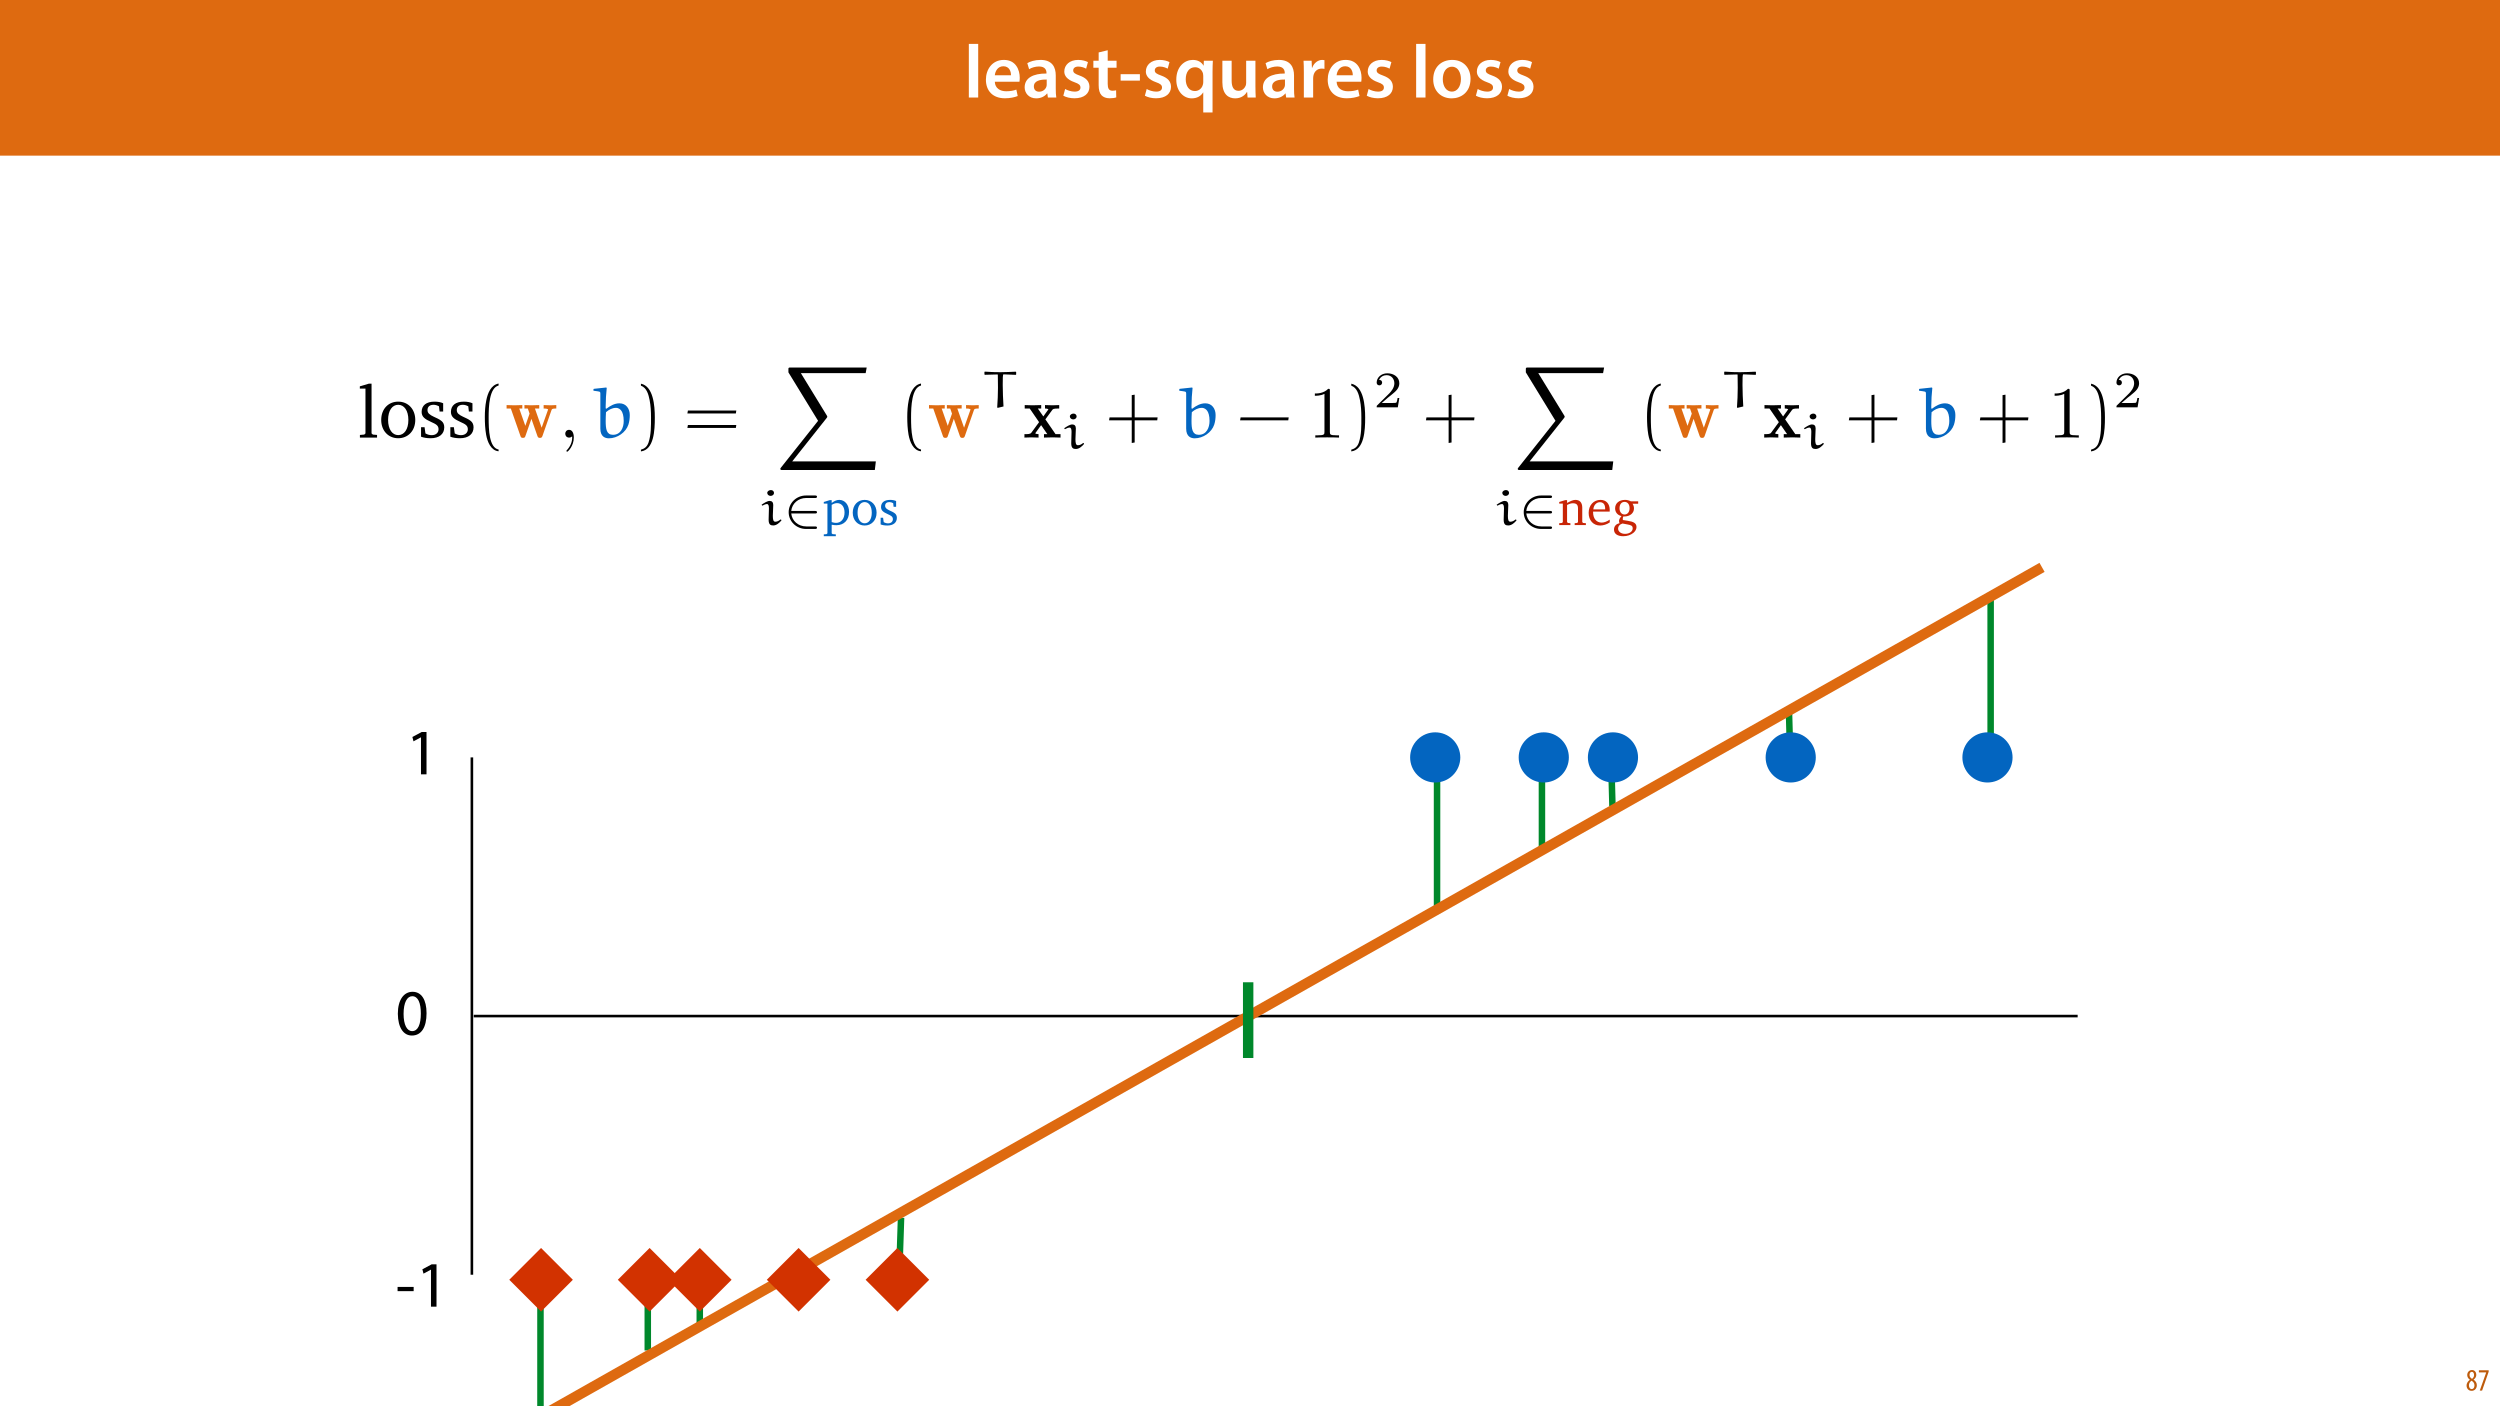 <?xml version="1.0" encoding="UTF-8"?>
<svg xmlns="http://www.w3.org/2000/svg" xmlns:xlink="http://www.w3.org/1999/xlink" width="1920pt" height="1080pt" viewBox="0 0 1920 1080" version="1.1">
<defs>
<g>
<symbol overflow="visible" id="glyph0-0">
<path style="stroke:none;" d="M 0 0 L 29 0 L 29 -40.594 L 0 -40.594 Z M 14.5 -22.906 L 4.641 -37.703 L 24.359 -37.703 Z M 16.234 -20.297 L 26.094 -35.094 L 26.094 -5.516 Z M 4.641 -2.906 L 14.5 -17.688 L 24.359 -2.906 Z M 2.906 -35.094 L 12.766 -20.297 L 2.906 -5.516 Z M 2.906 -35.094 "/>
</symbol>
<symbol overflow="visible" id="glyph0-1">
<path style="stroke:none;" d="M 3.828 0 L 11.016 0 L 11.016 -41.188 L 3.828 -41.188 Z M 3.828 0 "/>
</symbol>
<symbol overflow="visible" id="glyph0-2">
<path style="stroke:none;" d="M 27.781 -12.125 C 27.891 -12.766 28.016 -13.797 28.016 -15.141 C 28.016 -21.344 25 -28.891 15.828 -28.891 C 6.781 -28.891 2.031 -21.516 2.031 -13.688 C 2.031 -5.047 7.422 0.578 16.594 0.578 C 20.641 0.578 24.016 -0.172 26.453 -1.156 L 25.406 -6.094 C 23.266 -5.281 20.875 -4.812 17.578 -4.812 C 13.047 -4.812 9.047 -7.016 8.875 -12.125 Z M 8.875 -17.109 C 9.156 -20.016 11.016 -24.016 15.422 -24.016 C 20.188 -24.016 21.344 -19.719 21.281 -17.109 Z M 8.875 -17.109 "/>
</symbol>
<symbol overflow="visible" id="glyph0-3">
<path style="stroke:none;" d="M 26.156 0 C 25.875 -1.734 25.75 -4.234 25.75 -6.781 L 25.75 -17 C 25.75 -23.141 23.141 -28.891 14.094 -28.891 C 9.625 -28.891 5.969 -27.672 3.891 -26.391 L 5.281 -21.75 C 7.188 -22.969 10.094 -23.844 12.875 -23.844 C 17.859 -23.844 18.625 -20.766 18.625 -18.906 L 18.625 -18.438 C 8.172 -18.5 1.859 -14.906 1.859 -7.766 C 1.859 -3.484 5.047 0.641 10.734 0.641 C 14.391 0.641 17.344 -0.922 19.078 -3.125 L 19.25 -3.125 L 19.719 0 Z M 18.797 -9.922 C 18.797 -9.453 18.734 -8.875 18.562 -8.359 C 17.922 -6.328 15.828 -4.469 12.984 -4.469 C 10.734 -4.469 8.938 -5.734 8.938 -8.531 C 8.938 -12.812 13.75 -13.922 18.797 -13.797 Z M 18.797 -9.922 "/>
</symbol>
<symbol overflow="visible" id="glyph0-4">
<path style="stroke:none;" d="M 2.094 -1.391 C 4.172 -0.234 7.25 0.578 10.672 0.578 C 18.156 0.578 22.156 -3.125 22.156 -8.234 C 22.094 -12.406 19.719 -15.016 14.609 -16.875 C 11.016 -18.156 9.688 -19.031 9.688 -20.828 C 9.688 -22.562 11.078 -23.781 13.625 -23.781 C 16.125 -23.781 18.391 -22.859 19.609 -22.156 L 21 -27.203 C 19.375 -28.078 16.641 -28.891 13.516 -28.891 C 6.953 -28.891 2.844 -25 2.844 -20.016 C 2.781 -16.703 5.109 -13.688 10.609 -11.781 C 14.094 -10.562 15.25 -9.562 15.25 -7.656 C 15.25 -5.797 13.859 -4.531 10.734 -4.531 C 8.172 -4.531 5.109 -5.562 3.484 -6.547 Z M 2.094 -1.391 "/>
</symbol>
<symbol overflow="visible" id="glyph0-5">
<path style="stroke:none;" d="M 5.047 -34.625 L 5.047 -28.25 L 0.984 -28.25 L 0.984 -22.906 L 5.047 -22.906 L 5.047 -9.625 C 5.047 -5.922 5.734 -3.359 7.25 -1.734 C 8.578 -0.297 10.781 0.578 13.391 0.578 C 15.656 0.578 17.516 0.297 18.562 -0.109 L 18.438 -5.562 C 17.812 -5.391 16.875 -5.219 15.656 -5.219 C 12.938 -5.219 12 -7.016 12 -10.438 L 12 -22.906 L 18.797 -22.906 L 18.797 -28.25 L 12 -28.25 L 12 -36.312 Z M 5.047 -34.625 "/>
</symbol>
<symbol overflow="visible" id="glyph0-6">
<path style="stroke:none;" d="M 1.734 -17.922 L 1.734 -12.984 L 16.531 -12.984 L 16.531 -17.922 Z M 1.734 -17.922 "/>
</symbol>
<symbol overflow="visible" id="glyph0-7">
<path style="stroke:none;" d="M 22.734 11.484 L 29.875 11.484 L 29.875 -20.062 C 29.875 -23.031 29.984 -25.688 30.109 -28.25 L 23.203 -28.25 L 23.031 -24.469 L 22.906 -24.531 C 21.406 -27.203 18.625 -28.891 14.672 -28.891 C 8.641 -28.891 2.031 -24.016 2.031 -13.688 C 2.031 -4.875 7.547 0.641 13.859 0.641 C 17.984 0.641 20.938 -1.156 22.625 -3.891 L 22.734 -3.891 Z M 22.734 -11.891 C 22.734 -11.188 22.625 -10.375 22.391 -9.688 C 21.578 -6.844 19.203 -4.984 16.297 -4.984 C 11.781 -4.984 9.281 -8.875 9.281 -14.031 C 9.281 -19.375 11.891 -23.266 16.469 -23.266 C 19.656 -23.266 21.922 -21 22.562 -18.328 C 22.672 -17.812 22.734 -17.172 22.734 -16.594 Z M 22.734 -11.891 "/>
</symbol>
<symbol overflow="visible" id="glyph0-8">
<path style="stroke:none;" d="M 29.109 -28.25 L 21.984 -28.25 L 21.984 -11.188 C 21.984 -10.375 21.812 -9.625 21.578 -8.984 C 20.828 -7.188 18.969 -5.156 16.125 -5.156 C 12.359 -5.156 10.844 -8.172 10.844 -12.875 L 10.844 -28.25 L 3.719 -28.25 L 3.719 -11.656 C 3.719 -2.438 8.406 0.641 13.578 0.641 C 18.625 0.641 21.406 -2.266 22.625 -4.297 L 22.734 -4.297 L 23.078 0 L 29.344 0 C 29.234 -2.312 29.109 -5.109 29.109 -8.469 Z M 29.109 -28.25 "/>
</symbol>
<symbol overflow="visible" id="glyph0-9">
<path style="stroke:none;" d="M 3.828 0 L 10.969 0 L 10.969 -14.609 C 10.969 -15.422 11.078 -16.188 11.188 -16.812 C 11.828 -20.016 14.156 -22.219 17.578 -22.219 C 18.438 -22.219 19.078 -22.094 19.656 -21.984 L 19.656 -28.703 C 19.078 -28.828 18.672 -28.891 17.984 -28.891 C 14.969 -28.891 11.656 -26.859 10.266 -22.859 L 10.031 -22.859 L 9.797 -28.25 L 3.594 -28.25 C 3.766 -25.688 3.828 -22.969 3.828 -19.141 Z M 3.828 0 "/>
</symbol>
<symbol overflow="visible" id="glyph0-10">
<path style="stroke:none;" d=""/>
</symbol>
<symbol overflow="visible" id="glyph0-11">
<path style="stroke:none;" d="M 16.641 -28.891 C 8.125 -28.891 2.031 -23.203 2.031 -13.922 C 2.031 -4.875 8.172 0.641 16.188 0.641 C 23.375 0.641 30.688 -4 30.688 -14.391 C 30.688 -22.969 25.062 -28.891 16.641 -28.891 Z M 16.469 -23.656 C 21.344 -23.656 23.312 -18.625 23.312 -14.203 C 23.312 -8.531 20.469 -4.531 16.406 -4.531 C 12.062 -4.531 9.391 -8.641 9.391 -14.094 C 9.391 -18.797 11.422 -23.656 16.469 -23.656 Z M 16.469 -23.656 "/>
</symbol>
<symbol overflow="visible" id="glyph1-0">
<path style="stroke:none;" d="M 0 0 L 12 0 L 12 -16.797 L 0 -16.797 Z M 6 -9.484 L 1.922 -15.594 L 10.078 -15.594 Z M 6.719 -8.406 L 10.797 -14.516 L 10.797 -2.281 Z M 1.922 -1.203 L 6 -7.312 L 10.078 -1.203 Z M 1.203 -14.516 L 5.281 -8.406 L 1.203 -2.281 Z M 1.203 -14.516 "/>
</symbol>
<symbol overflow="visible" id="glyph1-1">
<path style="stroke:none;" d="M 4.562 0.188 C 6.953 0.188 8.562 -1.703 8.562 -4.125 C 8.562 -6 7.516 -7.422 6.078 -8.375 L 6.078 -8.453 C 7.516 -9.438 8.156 -10.75 8.156 -12.125 C 8.156 -13.922 7.062 -15.797 4.828 -15.797 C 2.875 -15.797 1.172 -14.297 1.172 -11.906 C 1.172 -10.578 1.922 -9.219 3.219 -8.328 L 3.234 -8.281 C 1.969 -7.391 0.672 -6 0.672 -3.812 C 0.672 -1.875 1.969 0.188 4.562 0.188 Z M 4.625 -1.172 C 3.281 -1.172 2.5 -2.375 2.5 -4.125 C 2.5 -5.5 3.266 -6.844 4.516 -7.609 C 5.719 -6.812 6.75 -5.812 6.75 -4.016 C 6.75 -2.062 5.781 -1.172 4.625 -1.172 Z M 4.688 -14.422 C 5.812 -14.422 6.438 -13.422 6.438 -11.906 C 6.438 -10.734 5.812 -9.703 4.875 -9.031 C 3.906 -9.641 2.953 -10.438 2.953 -12.031 C 2.953 -13.438 3.641 -14.422 4.688 -14.422 Z M 4.688 -14.422 "/>
</symbol>
<symbol overflow="visible" id="glyph1-2">
<path style="stroke:none;" d="M 0.891 -15.594 L 0.891 -13.969 L 6.5 -13.969 L 6.5 -13.922 L 1.562 0 L 3.359 0 L 8.406 -14.5 L 8.406 -15.594 Z M 0.891 -15.594 "/>
</symbol>
<symbol overflow="visible" id="glyph2-0">
<path style="stroke:none;" d="M 0 0 L 25 0 L 25 -35 L 0 -35 Z M 12.5 -19.75 L 4 -32.5 L 21 -32.5 Z M 14 -17.5 L 22.5 -30.25 L 22.5 -4.75 Z M 4 -2.5 L 12.5 -15.25 L 21 -2.5 Z M 2.5 -30.25 L 11 -17.5 L 2.5 -4.75 Z M 2.5 -30.25 "/>
</symbol>
<symbol overflow="visible" id="glyph2-1">
<path style="stroke:none;" d="M 1.5 -15.156 L 1.5 -11.906 L 13.844 -11.906 L 13.844 -15.156 Z M 1.5 -15.156 "/>
</symbol>
<symbol overflow="visible" id="glyph2-2">
<path style="stroke:none;" d="M 11.797 0 L 16.047 0 L 16.047 -32.5 L 12.297 -32.5 L 5.203 -28.703 L 6.047 -25.344 L 11.703 -28.406 L 11.797 -28.406 Z M 11.797 0 "/>
</symbol>
<symbol overflow="visible" id="glyph2-3">
<path style="stroke:none;" d="M 13.094 -33.047 C 6.5 -33.047 1.797 -27.047 1.797 -16.156 C 1.906 -5.406 6.203 0.547 12.547 0.547 C 19.75 0.547 23.844 -5.547 23.844 -16.594 C 23.844 -26.953 19.953 -33.047 13.094 -33.047 Z M 12.844 -29.656 C 17.406 -29.656 19.453 -24.406 19.453 -16.406 C 19.453 -8.094 17.297 -2.844 12.797 -2.844 C 8.797 -2.844 6.203 -7.656 6.203 -16.094 C 6.203 -24.953 9 -29.656 12.844 -29.656 Z M 12.844 -29.656 "/>
</symbol>
<symbol overflow="visible" id="glyph3-0">
<path style="stroke:none;" d=""/>
</symbol>
<symbol overflow="visible" id="glyph3-1">
<path style="stroke:none;" d="M 1.578 0 L 14.734 0 L 14.734 -2.031 L 11.531 -2.312 L 10.516 -3.203 L 10.516 -41.391 L 8.375 -41.391 L 1.516 -39.359 L 1.516 -37.625 L 5.844 -37.625 L 5.844 -3.203 L 4.891 -2.312 L 1.578 -2.031 Z M 1.578 0 "/>
</symbol>
<symbol overflow="visible" id="glyph3-2">
<path style="stroke:none;" d="M 15.125 -27.609 C 7.531 -27.609 2.078 -21.938 2.078 -13.547 C 2.078 -5.234 7.594 0.5 15.125 0.5 C 22.656 0.5 28.234 -5.234 28.234 -13.547 C 28.234 -21.875 22.719 -27.609 15.125 -27.609 Z M 15.125 -25.188 C 19.688 -25.188 22.938 -20.812 22.938 -13.547 C 22.938 -6.234 19.688 -1.906 15.125 -1.906 C 10.625 -1.906 7.359 -6.297 7.359 -13.547 C 7.359 -20.859 10.578 -25.188 15.125 -25.188 Z M 15.125 -25.188 "/>
</symbol>
<symbol overflow="visible" id="glyph3-3">
<path style="stroke:none;" d="M 19.344 -26.375 C 17.438 -27.219 15.234 -27.609 12.766 -27.609 C 6.359 -27.609 2.812 -24.688 2.812 -19.734 C 2.812 -15.969 5.281 -14.172 10.062 -12.031 C 13.781 -10.344 15.797 -9.328 15.797 -6.406 C 15.797 -3.766 13.781 -1.859 10.516 -1.859 C 8.891 -1.859 7.312 -2.312 5.734 -3.203 L 5.062 -7.984 L 2.359 -7.984 L 2.359 -0.672 C 4.328 0.062 6.797 0.5 9.672 0.5 C 16.312 0.5 20.188 -2.703 20.188 -7.922 C 20.188 -10.016 19.406 -11.703 18.047 -12.766 C 16.203 -14.281 14.062 -15.078 12.094 -16.031 C 8.938 -17.547 7.312 -18.719 7.312 -21.141 C 7.312 -23.672 9 -25.188 11.984 -25.188 C 13.328 -25.188 14.672 -24.797 16.141 -24.016 L 16.594 -20.016 L 19.344 -20.016 Z M 19.344 -26.375 "/>
</symbol>
<symbol overflow="visible" id="glyph4-0">
<path style="stroke:none;" d=""/>
</symbol>
<symbol overflow="visible" id="glyph4-1">
<path style="stroke:none;" d="M 16.922 9.172 C 9.672 7.766 9.281 -5.906 9.281 -15.406 C 9.281 -23.906 9.781 -38.188 16.922 -39.984 L 16.922 -41.5 C 11.078 -40.484 8.547 -34.078 7.484 -28.672 C 6.641 -24.469 6.359 -20.078 6.359 -15.75 C 6.359 -11.188 6.578 -6.641 7.359 -2.141 C 8.328 3.203 11.016 10.016 16.922 10.516 Z M 16.922 9.172 "/>
</symbol>
<symbol overflow="visible" id="glyph4-2">
<path style="stroke:none;" d="M 4.844 -39.875 C 9.391 -38.234 10.688 -32.953 11.531 -28.734 C 12.375 -24.406 12.594 -19.906 12.594 -15.516 C 12.594 -9.109 12.703 -2.25 10.688 3.766 C 9.562 7.141 7.422 8.609 4.844 9.281 L 4.844 10.625 C 14.906 9.328 15.516 -5.672 15.516 -15.297 C 15.516 -24.688 14.344 -39.422 4.844 -41.391 Z M 4.844 -39.875 "/>
</symbol>
<symbol overflow="visible" id="glyph4-3">
<path style="stroke:none;" d="M 40.266 -18.5 L 40.594 -20.75 L 3.438 -20.75 L 3.031 -18.5 Z M 40.266 -7.422 L 40.594 -9.672 L 3.438 -9.672 L 3.031 -7.422 Z M 40.266 -7.422 "/>
</symbol>
<symbol overflow="visible" id="glyph4-4">
<path style="stroke:none;" d="M 22.266 -15.516 L 22.266 -32.953 L 20.016 -32.609 L 20.016 -15.516 L 2.984 -15.516 L 2.594 -13.266 L 20.016 -13.266 L 20.016 4.156 L 22.266 3.766 L 22.266 -13.266 L 39.594 -13.266 L 39.875 -15.516 Z M 22.266 -15.516 "/>
</symbol>
<symbol overflow="visible" id="glyph5-0">
<path style="stroke:none;" d=""/>
</symbol>
<symbol overflow="visible" id="glyph5-1">
<path style="stroke:none;" d="M 35.656 -21.031 C 35.984 -21.938 36.109 -22.328 39.359 -22.328 L 39.359 -24.969 C 38.016 -24.859 36.391 -24.797 35.031 -24.797 C 33.406 -24.797 30.984 -24.906 29.641 -24.969 L 29.641 -22.328 C 30.641 -22.328 31.828 -22.328 33.062 -21.766 L 32.844 -20.922 L 28.109 -7.594 L 22.938 -22.328 L 26.266 -22.328 L 26.266 -24.969 C 24.578 -24.906 21.531 -24.797 19.969 -24.797 C 18.281 -24.797 16.594 -24.859 14.906 -24.969 L 14.906 -22.328 L 17.484 -22.328 C 18.438 -19.625 18.844 -18.5 18.844 -18.391 C 18.844 -18.328 18.672 -17.828 18.609 -17.719 L 15.578 -9 L 10.906 -22.328 L 13.266 -22.328 L 13.266 -24.969 C 11.703 -24.906 8.438 -24.797 7.141 -24.797 C 5.562 -24.797 2.812 -24.906 1.188 -24.969 L 1.188 -22.328 L 4.438 -22.328 L 11.812 -1.297 C 12.141 -0.344 12.375 0.219 13.719 0.219 C 15.125 0.219 15.359 -0.344 15.641 -1.188 L 20.25 -14.391 L 24.859 -1.234 C 25.312 0.109 25.922 0.219 26.828 0.219 C 27.719 0.219 28.281 0.062 28.734 -1.234 Z M 35.656 -21.031 "/>
</symbol>
<symbol overflow="visible" id="glyph5-2">
<path style="stroke:none;" d="M 17.094 -14 L 22.375 -21.203 C 22.938 -21.938 23.219 -22.328 27.719 -22.328 L 27.719 -24.969 C 25.922 -24.859 23.625 -24.797 22.609 -24.797 C 21.203 -24.797 18.391 -24.906 16.812 -24.969 L 16.812 -22.328 C 17.938 -22.328 18.562 -22.266 19.453 -21.703 L 15.516 -16.25 L 11.297 -22.328 L 13.891 -22.328 L 13.891 -24.969 C 12.266 -24.906 9.453 -24.797 7.25 -24.797 C 5.125 -24.797 3.266 -24.859 1.234 -24.969 L 1.234 -22.328 L 5.062 -22.328 L 12.266 -11.859 L 6.297 -3.719 C 5.516 -2.641 3.656 -2.641 1.016 -2.641 L 1.016 0 C 2.703 -0.109 5.453 -0.172 6.125 -0.172 C 7.484 -0.172 10.688 -0.062 11.859 0 L 11.859 -2.641 C 10.234 -2.703 10.016 -2.812 9.281 -3.266 L 13.828 -9.562 L 18.609 -2.641 L 16.031 -2.641 L 16.031 0 C 17.719 -0.062 21.25 -0.172 22.719 -0.172 C 24.344 -0.172 26.828 -0.062 28.734 0 L 28.734 -2.641 L 24.906 -2.641 Z M 17.094 -14 "/>
</symbol>
<symbol overflow="visible" id="glyph6-0">
<path style="stroke:none;" d=""/>
</symbol>
<symbol overflow="visible" id="glyph6-1">
<path style="stroke:none;" d="M 11.422 -0.062 C 11.422 -3.656 10.062 -5.953 7.812 -5.953 C 5.844 -5.953 4.844 -4.438 4.844 -2.984 C 4.844 -1.516 5.797 0 7.812 0 C 8.719 0 9.391 -0.344 9.953 -0.781 L 10.062 -0.906 C 10.125 -0.906 10.172 -0.844 10.172 -0.062 C 10.172 3.547 8.609 6.969 6.125 9.609 C 5.797 9.953 5.734 10.016 5.734 10.234 C 5.734 10.625 6.016 10.859 6.297 10.859 C 6.969 10.859 11.422 6.406 11.422 -0.062 Z M 11.422 -0.062 "/>
</symbol>
<symbol overflow="visible" id="glyph6-2">
<path style="stroke:none;" d="M 16.531 -35.984 C 16.531 -37.344 16.531 -37.453 15.234 -37.453 C 11.75 -33.859 6.797 -33.859 5 -33.859 L 5 -32.109 C 6.125 -32.109 9.453 -32.109 12.375 -33.578 L 12.375 -4.438 C 12.375 -2.422 12.203 -1.75 7.141 -1.75 L 5.344 -1.75 L 5.344 0 C 7.312 -0.172 12.203 -0.172 14.453 -0.172 C 16.703 -0.172 21.594 -0.172 23.562 0 L 23.562 -1.75 L 21.766 -1.75 C 16.703 -1.75 16.531 -2.359 16.531 -4.438 Z M 16.531 -35.984 "/>
</symbol>
<symbol overflow="visible" id="glyph7-0">
<path style="stroke:none;" d=""/>
</symbol>
<symbol overflow="visible" id="glyph7-1">
<path style="stroke:none;" d="M 1.516 -37.172 L 1.516 -35.984 C 6.359 -35.266 6.797 -35.656 6.797 -33.688 L 6.797 -6.922 C 6.797 -0.672 10.516 0.562 13.391 0.562 C 19.797 0.562 26.375 -3.938 28.344 -9.953 C 29.125 -12.375 29.406 -14.844 29.406 -17.312 C 29.406 -22.047 26.719 -26.312 21.484 -26.312 C 17.656 -26.312 14.391 -24.406 11.422 -22.156 L 10.906 -22.438 C 10.906 -23.062 10.906 -23.672 10.906 -24.297 C 10.906 -28.906 11.25 -33.453 11.703 -38.078 L 11.359 -38.469 L 1.859 -37.453 Z M 11.141 -19.516 C 13.328 -21.422 15.859 -22.828 18.844 -22.828 C 20.969 -22.828 22.328 -21.531 23.062 -20.406 C 23.844 -19.234 24.75 -16.875 24.75 -12.766 C 24.75 -7.594 22.438 -2.141 16.484 -2.141 C 11.531 -2.141 10.906 -6.516 10.906 -12.875 C 10.906 -15.078 11.016 -17.594 11.141 -19.516 Z M 11.141 -19.516 "/>
</symbol>
<symbol overflow="visible" id="glyph8-0">
<path style="stroke:none;" d=""/>
</symbol>
<symbol overflow="visible" id="glyph8-1">
<path style="stroke:none;" d="M 75.75 78.734 L 76.531 72.094 L 12.312 72.094 L 38.688 38.859 C 39.25 38.188 39.25 37.906 39.25 37.797 C 39.25 37.516 39.031 37.062 38.859 36.828 L 18.953 4.328 L 68.719 4.328 L 69.5 0 L 11.188 0 C 10.125 0 9.391 0 9.391 0.906 L 9.391 3.719 L 32.172 40.938 L 3.656 76.875 C 3.156 77.484 3.156 77.766 3.156 77.828 C 3.156 78.734 3.938 78.734 4.953 78.734 Z M 75.75 78.734 "/>
</symbol>
<symbol overflow="visible" id="glyph9-0">
<path style="stroke:none;" d=""/>
</symbol>
<symbol overflow="visible" id="glyph9-1">
<path style="stroke:none;" d="M 10.828 -15.422 C 10.828 -17.469 9.844 -18.531 8.062 -18.531 C 6.297 -18.531 3.891 -17 1.844 -15.594 L 2.438 -14.875 C 3.5 -15.469 5 -16.141 5.984 -16.141 C 7.156 -16.141 7.516 -14.844 7.516 -12.797 L 7.281 -4.094 C 7.281 -0.234 8.859 0.312 10.859 0.312 C 13.344 0.312 15.594 -1.734 17.078 -3.5 L 17.078 -3.938 L 16.484 -4.328 C 15.266 -3.391 14.094 -2.562 12.438 -2.562 C 10.828 -2.562 10.516 -4.25 10.516 -7.156 Z M 11.422 -24.594 C 11.422 -25.781 10.547 -26.875 9.047 -26.875 C 7.719 -26.875 6.219 -26.016 6.219 -24.672 C 6.219 -23.422 7.406 -22.391 8.781 -22.391 C 10.188 -22.391 11.375 -23.297 11.422 -24.594 Z M 11.422 -24.594 "/>
</symbol>
<symbol overflow="visible" id="glyph9-2">
<path style="stroke:none;" d="M 26.719 -27.125 L 26.406 -27.391 C 22.516 -27.234 18.109 -27 14.797 -27 C 6.922 -27 6.891 -27.312 2.672 -27.438 L 2.359 -27.156 L 2.359 -25.266 L 2.75 -25 C 7.672 -25.156 11.172 -25.266 12.234 -25.266 C 12.484 -25.266 12.641 -25.188 12.641 -25.031 C 12.719 -23.859 12.75 -18.188 12.75 -14.953 C 12.75 -9.953 12.516 -4.953 12.156 0.047 L 12.562 0.391 L 17 -0.672 C 16.688 -5.438 16.406 -12.484 16.406 -17.234 C 16.406 -22.047 16.406 -25.344 17 -25.344 C 17.953 -25.344 18.891 -25.266 26.375 -24.953 L 26.719 -25.234 Z M 26.719 -27.125 "/>
</symbol>
<symbol overflow="visible" id="glyph10-0">
<path style="stroke:none;" d=""/>
</symbol>
<symbol overflow="visible" id="glyph10-1">
<path style="stroke:none;" d="M 24.438 -8.891 C 25.078 -8.891 26.016 -8.891 26.016 -9.844 C 26.016 -10.828 25.109 -10.828 24.438 -10.828 L 6.219 -10.828 C 6.812 -16.531 11.578 -20.781 17.719 -20.781 L 24.438 -20.781 C 25.078 -20.781 26.016 -20.781 26.016 -21.719 C 26.016 -22.703 25.109 -22.703 24.438 -22.703 L 17.547 -22.703 C 10.234 -22.703 4.25 -16.969 4.25 -9.875 C 4.25 -2.641 10.312 2.984 17.547 2.984 L 24.438 2.984 C 25.078 2.984 26.016 2.984 26.016 2.047 C 26.016 1.062 25.109 1.062 24.438 1.062 L 17.719 1.062 C 11.578 1.062 6.812 -3.188 6.219 -8.891 Z M 24.438 -8.891 "/>
</symbol>
<symbol overflow="visible" id="glyph11-0">
<path style="stroke:none;" d=""/>
</symbol>
<symbol overflow="visible" id="glyph11-1">
<path style="stroke:none;" d="M 0.906 8.578 L 10.156 8.578 L 10.156 7.156 L 7.641 6.969 L 6.969 6.344 L 6.969 -0.234 C 8.422 0 9.641 0.125 10.625 0.125 C 16.453 0.125 20.312 -3.891 20.312 -10.109 C 20.312 -15.625 17.078 -19.328 12.75 -19.328 C 10.906 -19.328 9.047 -18.531 6.969 -16.969 L 6.969 -19.125 L 5.469 -19.125 L 0.906 -17.719 L 0.906 -16.484 L 3.703 -16.484 L 3.703 6.344 L 3.031 6.969 L 0.906 7.156 Z M 6.969 -2.281 L 6.969 -15.5 C 8.469 -16.375 9.766 -16.844 11.094 -16.844 C 14.531 -16.844 16.844 -14.125 16.844 -9.609 C 16.844 -4.766 14.172 -1.656 10.312 -1.656 C 9.375 -1.656 8.266 -1.844 6.969 -2.281 Z M 6.969 -2.281 "/>
</symbol>
<symbol overflow="visible" id="glyph11-2">
<path style="stroke:none;" d="M 10.594 -19.328 C 5.281 -19.328 1.453 -15.344 1.453 -9.484 C 1.453 -3.656 5.312 0.359 10.594 0.359 C 15.859 0.359 19.766 -3.656 19.766 -9.484 C 19.766 -15.312 15.906 -19.328 10.594 -19.328 Z M 10.594 -17.641 C 13.781 -17.641 16.062 -14.562 16.062 -9.484 C 16.062 -4.375 13.781 -1.344 10.594 -1.344 C 7.438 -1.344 5.156 -4.406 5.156 -9.484 C 5.156 -14.609 7.406 -17.641 10.594 -17.641 Z M 10.594 -17.641 "/>
</symbol>
<symbol overflow="visible" id="glyph11-3">
<path style="stroke:none;" d="M 13.547 -18.453 C 12.203 -19.047 10.672 -19.328 8.938 -19.328 C 4.453 -19.328 1.969 -17.281 1.969 -13.812 C 1.969 -11.172 3.703 -9.922 7.047 -8.422 C 9.641 -7.234 11.062 -6.531 11.062 -4.484 C 11.062 -2.641 9.641 -1.297 7.359 -1.297 C 6.219 -1.297 5.109 -1.609 4.016 -2.25 L 3.547 -5.594 L 1.656 -5.594 L 1.656 -0.469 C 3.031 0.047 4.766 0.359 6.766 0.359 C 11.422 0.359 14.125 -1.891 14.125 -5.547 C 14.125 -7 13.578 -8.188 12.641 -8.938 C 11.328 -10 9.844 -10.547 8.469 -11.219 C 6.266 -12.281 5.109 -13.109 5.109 -14.797 C 5.109 -16.562 6.297 -17.641 8.391 -17.641 C 9.328 -17.641 10.266 -17.359 11.297 -16.812 L 11.609 -14.016 L 13.547 -14.016 Z M 13.547 -18.453 "/>
</symbol>
<symbol overflow="visible" id="glyph11-4">
<path style="stroke:none;" d="M 1.188 0 L 9.797 0 L 9.797 -1.422 L 7.906 -1.609 L 7.234 -2.25 L 7.234 -15.422 C 8.938 -16.297 10.391 -16.734 11.656 -16.734 C 14.562 -16.734 15.625 -15.547 15.625 -12.672 L 15.625 -2.25 L 14.953 -1.609 L 13.062 -1.422 L 13.062 0 L 21.688 0 L 21.688 -1.422 L 19.562 -1.609 L 18.891 -2.25 L 18.891 -13.344 C 18.891 -17.281 17 -19.328 13.578 -19.328 C 11.891 -19.328 9.875 -18.422 7.234 -16.969 L 7.234 -19.125 L 5.75 -19.125 L 1.188 -17.719 L 1.188 -16.484 L 3.969 -16.484 L 3.969 -2.25 L 3.312 -1.609 L 1.188 -1.422 Z M 1.188 0 "/>
</symbol>
<symbol overflow="visible" id="glyph11-5">
<path style="stroke:none;" d="M 17.641 -4.172 C 15.391 -2.672 13.422 -1.891 11.453 -1.891 C 7.484 -1.891 4.844 -4.875 4.844 -9.922 C 4.844 -10.031 4.844 -10.188 4.844 -10.344 L 17.594 -10.344 C 17.641 -10.781 17.641 -11.172 17.641 -11.578 C 17.641 -16.406 14.844 -19.328 10.547 -19.328 C 5.281 -19.328 1.453 -15.266 1.453 -9.328 C 1.453 -3.547 5.031 0.359 10.234 0.359 C 12.719 0.359 15.266 -0.438 17.641 -2 Z M 14.125 -12 L 5.031 -12 C 5.281 -15.344 7.516 -17.547 10.031 -17.547 C 12.672 -17.547 14.125 -15.828 14.125 -12.641 C 14.125 -12.438 14.125 -12.203 14.125 -12 Z M 14.125 -12 "/>
</symbol>
<symbol overflow="visible" id="glyph11-6">
<path style="stroke:none;" d="M 14.531 -18.219 C 13.031 -18.969 11.578 -19.328 10.078 -19.328 C 5.438 -19.328 2.438 -16.656 2.438 -12.828 C 2.438 -9.875 4.297 -7.562 7.328 -6.891 C 6.062 -5.391 5.438 -4.172 5.438 -3.156 C 5.438 -2.516 5.594 -1.922 5.828 -1.375 C 3.156 -0.906 1.578 0.984 1.578 3.5 C 1.578 6.656 4.172 8.578 8.703 8.578 C 11.688 8.578 14.406 7.672 16.484 5.984 C 18.031 4.719 18.859 3.031 18.859 1.578 C 18.859 -1.344 16.812 -2.562 12.156 -3.266 L 8.391 -3.859 C 8.344 -4.297 8.312 -4.609 8.312 -4.797 C 8.312 -5.438 8.469 -6.016 8.734 -6.578 C 8.969 -6.578 9.203 -6.578 9.406 -6.578 C 13.969 -6.578 16.922 -9.203 16.922 -12.719 C 16.922 -14.094 16.562 -15.234 15.828 -16.375 L 20.156 -16.375 L 20.156 -18.219 Z M 9.688 -17.797 C 11.969 -17.797 13.547 -15.938 13.547 -12.953 C 13.547 -10 11.969 -8.109 9.688 -8.109 C 7.406 -8.109 5.828 -10 5.828 -12.953 C 5.828 -15.984 7.406 -17.797 9.688 -17.797 Z M 8.109 -1.188 L 11.922 -0.469 C 14.688 0.047 15.938 0.469 15.938 2.594 C 15.938 4.797 13.578 6.766 10.078 6.766 C 6.844 6.766 4.719 4.953 4.719 2.672 C 4.719 0.938 5.938 -0.516 8.109 -1.188 Z M 8.109 -1.188 "/>
</symbol>
<symbol overflow="visible" id="glyph12-0">
<path style="stroke:none;" d=""/>
</symbol>
<symbol overflow="visible" id="glyph12-1">
<path style="stroke:none;" d="M 39.594 -13.266 L 39.922 -15.516 L 2.984 -15.516 L 2.594 -13.266 Z M 39.594 -13.266 "/>
</symbol>
<symbol overflow="visible" id="glyph13-0">
<path style="stroke:none;" d=""/>
</symbol>
<symbol overflow="visible" id="glyph13-1">
<path style="stroke:none;" d="M 19.875 -7.156 L 18.531 -7.156 C 18.422 -6.297 18.031 -3.969 17.516 -3.578 C 17.203 -3.344 14.172 -3.344 13.625 -3.344 L 6.375 -3.344 C 10.516 -7 11.891 -8.109 14.25 -9.953 C 17.156 -12.281 19.875 -14.719 19.875 -18.453 C 19.875 -23.219 15.703 -26.141 10.672 -26.141 C 5.781 -26.141 2.484 -22.703 2.484 -19.094 C 2.484 -17.078 4.172 -16.891 4.562 -16.891 C 5.516 -16.891 6.656 -17.547 6.656 -18.969 C 6.656 -19.672 6.375 -21.062 4.328 -21.062 C 5.547 -23.859 8.219 -24.719 10.078 -24.719 C 14.016 -24.719 16.062 -21.641 16.062 -18.453 C 16.062 -15.031 13.625 -12.312 12.359 -10.906 L 2.875 -1.531 C 2.484 -1.188 2.484 -1.109 2.484 0 L 18.703 0 Z M 19.875 -7.156 "/>
</symbol>
</g>
<clipPath id="clip1">
  <path d="M 412 976.988 L 418 976.988 L 418 1080 L 412 1080 Z M 412 976.988 "/>
</clipPath>
<clipPath id="clip2">
  <path d="M 495 977.98 L 500 977.98 L 500 1038.141 L 495 1038.141 Z M 495 977.98 "/>
</clipPath>
<clipPath id="clip3">
  <path d="M 534 982.309 L 540 982.309 L 540 1022.309 L 534 1022.309 Z M 534 982.309 "/>
</clipPath>
<clipPath id="clip4">
  <path d="M 687 934 L 696 934 L 696 980 L 687 980 Z M 687 934 "/>
</clipPath>
<clipPath id="clip5">
  <path d="M 695.543 934.355 L 694.086 979.102 L 687.09 978.871 L 688.547 934.129 Z M 695.543 934.355 "/>
</clipPath>
<clipPath id="clip6">
  <path d="M 1101 580.699 L 1107 580.699 L 1107 702.23 L 1101 702.23 Z M 1101 580.699 "/>
</clipPath>
<clipPath id="clip7">
  <path d="M 1181 580.699 L 1187 580.699 L 1187 654.992 L 1181 654.992 Z M 1181 580.699 "/>
</clipPath>
<clipPath id="clip8">
  <path d="M 1233 580 L 1242 580 L 1242 621 L 1233 621 Z M 1233 580 "/>
</clipPath>
<clipPath id="clip9">
  <path d="M 1240.82 580.602 L 1241.902 620.152 L 1234.902 620.344 L 1233.82 580.793 Z M 1240.82 580.602 "/>
</clipPath>
<clipPath id="clip10">
  <path d="M 1370 542 L 1379 542 L 1379 583 L 1370 583 Z M 1370 542 "/>
</clipPath>
<clipPath id="clip11">
  <path d="M 1377.332 542.562 L 1378.414 582.113 L 1371.414 582.305 L 1370.336 542.754 Z M 1377.332 542.562 "/>
</clipPath>
<clipPath id="clip12">
  <path d="M 1526 455.098 L 1532 455.098 L 1532 582.207 L 1526 582.207 Z M 1526 455.098 "/>
</clipPath>
<clipPath id="clip13">
  <path d="M 355 430 L 1573 430 L 1573 1080 L 355 1080 Z M 355 430 "/>
</clipPath>
<clipPath id="clip14">
  <path d="M 355.094 1116.07 L 1567.145 430.215 L 1572.066 438.918 L 360.02 1124.773 Z M 355.094 1116.07 "/>
</clipPath>
<clipPath id="clip15">
  <path d="M 954 753.387 L 963 753.387 L 963 813.543 L 954 813.543 Z M 954 753.387 "/>
</clipPath>
<clipPath id="clip16">
  <path d="M 276.102 294 L 364 294 L 364 337 L 276.102 337 Z M 276.102 294 "/>
</clipPath>
</defs>
<g id="surface1">
<rect x="0" y="0" width="1920" height="1080" style="fill:rgb(100%,100%,100%);fill-opacity:1;stroke:none;"/>
<path style=" stroke:none;fill-rule:nonzero;fill:rgb(87.059%,41.568%,6.274%);fill-opacity:1;" d="M -1.512 119.531 L 1921.512 119.531 L 1921.512 0 L -1.512 0 Z M -1.512 119.531 "/>
<g style="fill:rgb(100%,100%,100%);fill-opacity:1;">
  <use xlink:href="#glyph0-1" x="740.238" y="74.9"/>
  <use xlink:href="#glyph0-2" x="755.144" y="74.9"/>
  <use xlink:href="#glyph0-3" x="785.072" y="74.9"/>
  <use xlink:href="#glyph0-4" x="814.536" y="74.9"/>
  <use xlink:href="#glyph0-5" x="838.722" y="74.9"/>
</g>
<g style="fill:rgb(100%,100%,100%);fill-opacity:1;">
  <use xlink:href="#glyph0-6" x="858.906" y="74.9"/>
  <use xlink:href="#glyph0-4" x="877.176" y="74.9"/>
  <use xlink:href="#glyph0-7" x="901.362" y="74.9"/>
  <use xlink:href="#glyph0-8" x="935.06" y="74.9"/>
  <use xlink:href="#glyph0-3" x="968.062" y="74.9"/>
  <use xlink:href="#glyph0-9" x="997.526" y="74.9"/>
</g>
<g style="fill:rgb(100%,100%,100%);fill-opacity:1;">
  <use xlink:href="#glyph0-2" x="1017.652" y="74.9"/>
  <use xlink:href="#glyph0-4" x="1047.58" y="74.9"/>
  <use xlink:href="#glyph0-10" x="1071.766" y="74.9"/>
  <use xlink:href="#glyph0-1" x="1083.772" y="74.9"/>
  <use xlink:href="#glyph0-11" x="1098.678" y="74.9"/>
  <use xlink:href="#glyph0-4" x="1131.39" y="74.9"/>
  <use xlink:href="#glyph0-4" x="1155.576" y="74.9"/>
</g>
<g style="fill:rgb(74.118%,35.686%,4.706%);fill-opacity:1;">
  <use xlink:href="#glyph1-1" x="1893.651" y="1067.979"/>
  <use xlink:href="#glyph1-2" x="1902.891" y="1067.979"/>
</g>
<path style="fill:none;stroke-width:2;stroke-linecap:butt;stroke-linejoin:miter;stroke:rgb(0%,0%,0%);stroke-opacity:1;stroke-miterlimit:4;" d="M 0.001 -0.002 L 397.282 -0.002 " transform="matrix(0,-1,1,0,362.408,978.982)"/>
<path style="fill:none;stroke-width:2;stroke-linecap:butt;stroke-linejoin:miter;stroke:rgb(0%,0%,0%);stroke-opacity:1;stroke-miterlimit:4;" d="M 0 0 L 1231.829 0 " transform="matrix(-1,0,0,-1,1595.641,780.34)"/>
<g style="fill:rgb(0%,0%,0%);fill-opacity:1;">
  <use xlink:href="#glyph2-1" x="303.841" y="1003.513"/>
  <use xlink:href="#glyph2-2" x="319.191" y="1003.513"/>
</g>
<g style="fill:rgb(0%,0%,0%);fill-opacity:1;">
  <use xlink:href="#glyph2-2" x="311.516" y="594.698"/>
</g>
<g style="fill:rgb(0%,0%,0%);fill-opacity:1;">
  <use xlink:href="#glyph2-3" x="303.745" y="794.746"/>
</g>
<g clip-path="url(#clip1)" clip-rule="nonzero">
<path style="fill:none;stroke-width:5;stroke-linecap:butt;stroke-linejoin:miter;stroke:rgb(0%,53.334%,16.862%);stroke-opacity:1;stroke-miterlimit:4;" d="M 0.001 -0 L 119.532 -0 " transform="matrix(0,1,-1,0,415.082,977.987)"/>
</g>
<g clip-path="url(#clip2)" clip-rule="nonzero">
<path style="fill:none;stroke-width:5;stroke-linecap:butt;stroke-linejoin:miter;stroke:rgb(0%,53.334%,16.862%);stroke-opacity:1;stroke-miterlimit:4;" d="M -0.001 -0.002 L 58.159 -0.002 " transform="matrix(0,1,-1,0,497.498,978.982)"/>
</g>
<g clip-path="url(#clip3)" clip-rule="nonzero">
<path style="fill:none;stroke-width:5;stroke-linecap:butt;stroke-linejoin:miter;stroke:rgb(0%,53.334%,16.862%);stroke-opacity:1;stroke-miterlimit:4;" d="M -0.002 -0.002 L 37.998 -0.002 " transform="matrix(0,1,-1,0,537.436,983.311)"/>
</g>
<g clip-path="url(#clip4)" clip-rule="nonzero">
<g clip-path="url(#clip5)" clip-rule="nonzero">
<path style="fill:none;stroke-width:5;stroke-linecap:butt;stroke-linejoin:miter;stroke:rgb(0%,53.334%,16.862%);stroke-opacity:1;stroke-miterlimit:4;" d="M 0.001 0.001 L 42.77 -0.002 " transform="matrix(-0.033,0.999,-0.999,-0.033,692.012,935.241)"/>
</g>
</g>
<g clip-path="url(#clip6)" clip-rule="nonzero">
<path style="fill:none;stroke-width:5;stroke-linecap:butt;stroke-linejoin:miter;stroke:rgb(0%,53.334%,16.862%);stroke-opacity:1;stroke-miterlimit:4;" d="M 0.001 0.001 L 119.532 0.001 " transform="matrix(0,1,-1,0,1103.649,581.698)"/>
</g>
<g clip-path="url(#clip7)" clip-rule="nonzero">
<path style="fill:none;stroke-width:5;stroke-linecap:butt;stroke-linejoin:miter;stroke:rgb(0%,53.334%,16.862%);stroke-opacity:1;stroke-miterlimit:4;" d="M 0.001 -0.002 L 72.294 -0.002 " transform="matrix(0,1,-1,0,1184.209,581.698)"/>
</g>
<g clip-path="url(#clip8)" clip-rule="nonzero">
<g clip-path="url(#clip9)" clip-rule="nonzero">
<path style="fill:none;stroke-width:5;stroke-linecap:butt;stroke-linejoin:miter;stroke:rgb(0%,53.334%,16.862%);stroke-opacity:1;stroke-miterlimit:4;" d="M 0.001 0 L 37.566 -0 " transform="matrix(0.027,1,-1,0.027,1237.348,581.698)"/>
</g>
</g>
<g clip-path="url(#clip10)" clip-rule="nonzero">
<g clip-path="url(#clip11)" clip-rule="nonzero">
<path style="fill:none;stroke-width:5;stroke-linecap:butt;stroke-linejoin:miter;stroke:rgb(0%,53.334%,16.862%);stroke-opacity:1;stroke-miterlimit:4;" d="M -0.001 0.001 L 37.564 0 " transform="matrix(0.027,1,-1,0.027,1373.86,543.657)"/>
</g>
</g>
<g clip-path="url(#clip12)" clip-rule="nonzero">
<path style="fill:none;stroke-width:5;stroke-linecap:butt;stroke-linejoin:miter;stroke:rgb(0%,53.334%,16.862%);stroke-opacity:1;stroke-miterlimit:4;" d="M -0.001 0.002 L 125.108 0.002 " transform="matrix(0,1,-1,0,1528.818,456.099)"/>
</g>
<g clip-path="url(#clip13)" clip-rule="nonzero">
<g clip-path="url(#clip14)" clip-rule="nonzero">
<path style="fill:none;stroke-width:8;stroke-linecap:butt;stroke-linejoin:miter;stroke:rgb(87.059%,41.568%,6.274%);stroke-opacity:1;stroke-miterlimit:4;" d="M -0 0.001 L 1390.645 -0.001 " transform="matrix(0.87,-0.492,0.492,0.87,358.426,1119.929)"/>
</g>
</g>
<g clip-path="url(#clip15)" clip-rule="nonzero">
<path style="fill:none;stroke-width:8;stroke-linecap:butt;stroke-linejoin:miter;stroke:rgb(0%,53.334%,16.862%);stroke-opacity:1;stroke-miterlimit:4;" d="M 0 -0 L 58.156 -0 " transform="matrix(0,-1,1,0,958.594,812.543)"/>
</g>
<path style=" stroke:none;fill-rule:nonzero;fill:rgb(1.176%,39.607%,75.294%);fill-opacity:1;" d="M 1115.867 568.074 C 1123.391 575.598 1123.391 587.797 1115.867 595.32 C 1108.344 602.844 1096.145 602.844 1088.621 595.32 C 1081.098 587.797 1081.098 575.598 1088.621 568.074 C 1096.145 560.551 1108.344 560.551 1115.867 568.074 Z M 1115.867 568.074 "/>
<path style=" stroke:none;fill-rule:nonzero;fill:rgb(1.176%,39.607%,75.294%);fill-opacity:1;" d="M 1199.238 568.074 C 1206.762 575.598 1206.762 587.797 1199.238 595.32 C 1191.715 602.844 1179.516 602.844 1171.992 595.32 C 1164.469 587.797 1164.469 575.598 1171.992 568.074 C 1179.516 560.551 1191.715 560.551 1199.238 568.074 Z M 1199.238 568.074 "/>
<path style=" stroke:none;fill-rule:nonzero;fill:rgb(1.176%,39.607%,75.294%);fill-opacity:1;" d="M 1252.379 568.074 C 1259.902 575.598 1259.902 587.797 1252.379 595.32 C 1244.855 602.844 1232.656 602.844 1225.133 595.32 C 1217.609 587.797 1217.609 575.598 1225.133 568.074 C 1232.656 560.551 1244.855 560.551 1252.379 568.074 Z M 1252.379 568.074 "/>
<path style=" stroke:none;fill-rule:nonzero;fill:rgb(1.176%,39.607%,75.294%);fill-opacity:1;" d="M 1540.008 568.074 C 1547.531 575.598 1547.531 587.797 1540.008 595.32 C 1532.484 602.844 1520.285 602.844 1512.762 595.32 C 1505.238 587.797 1505.238 575.598 1512.762 568.074 C 1520.285 560.551 1532.484 560.551 1540.008 568.074 Z M 1540.008 568.074 "/>
<path style=" stroke:none;fill-rule:nonzero;fill:rgb(1.176%,39.607%,75.294%);fill-opacity:1;" d="M 1388.891 568.074 C 1396.414 575.598 1396.414 587.797 1388.891 595.32 C 1381.363 602.844 1369.168 602.844 1361.645 595.32 C 1354.121 587.797 1354.121 575.598 1361.645 568.074 C 1369.168 560.551 1381.363 560.551 1388.891 568.074 Z M 1388.891 568.074 "/>
<path style=" stroke:none;fill-rule:nonzero;fill:rgb(82.353%,19.608%,0%);fill-opacity:1;" d="M 415.531 958.449 L 439.957 982.871 L 415.531 1007.293 L 391.109 982.871 Z M 415.531 958.449 "/>
<path style=" stroke:none;fill-rule:nonzero;fill:rgb(82.353%,19.608%,0%);fill-opacity:1;" d="M 498.906 958.449 L 523.328 982.871 L 498.906 1007.293 L 474.48 982.871 Z M 498.906 958.449 "/>
<path style=" stroke:none;fill-rule:nonzero;fill:rgb(82.353%,19.608%,0%);fill-opacity:1;" d="M 537.438 958.449 L 561.859 982.871 L 537.438 1007.293 L 513.012 982.871 Z M 537.438 958.449 "/>
<path style=" stroke:none;fill-rule:nonzero;fill:rgb(82.353%,19.608%,0%);fill-opacity:1;" d="M 613.324 958.449 L 637.746 982.871 L 613.324 1007.293 L 588.902 982.871 Z M 613.324 958.449 "/>
<path style=" stroke:none;fill-rule:nonzero;fill:rgb(82.353%,19.608%,0%);fill-opacity:1;" d="M 689.215 958.449 L 713.637 982.871 L 689.215 1007.293 L 664.789 982.871 Z M 689.215 958.449 "/>
<g clip-path="url(#clip16)" clip-rule="nonzero">
<g style="fill:rgb(0%,0%,0%);fill-opacity:1;">
  <use xlink:href="#glyph3-1" x="274.836" y="336.066"/>
  <use xlink:href="#glyph3-2" x="290.695" y="336.066"/>
  <use xlink:href="#glyph3-3" x="321.007" y="336.066"/>
  <use xlink:href="#glyph3-3" x="343.502" y="336.066"/>
</g>
</g>
<g style="fill:rgb(0%,0%,0%);fill-opacity:1;">
  <use xlink:href="#glyph4-1" x="365.995" y="336.066"/>
</g>
<g style="fill:rgb(87.059%,41.568%,6.274%);fill-opacity:1;">
  <use xlink:href="#glyph5-1" x="387.874" y="336.066"/>
</g>
<g style="fill:rgb(0%,0%,0%);fill-opacity:1;">
  <use xlink:href="#glyph6-1" x="429.268" y="336.066"/>
</g>
<g style="fill:rgb(1.176%,39.607%,75.294%);fill-opacity:1;">
  <use xlink:href="#glyph7-1" x="454.264" y="336.066"/>
</g>
<g style="fill:rgb(0%,0%,0%);fill-opacity:1;">
  <use xlink:href="#glyph4-2" x="487.388" y="336.066"/>
  <use xlink:href="#glyph4-3" x="524.876" y="336.066"/>
</g>
<g style="fill:rgb(0%,0%,0%);fill-opacity:1;">
  <use xlink:href="#glyph8-1" x="596.114" y="282.248"/>
</g>
<g style="fill:rgb(0%,0%,0%);fill-opacity:1;">
  <use xlink:href="#glyph9-1" x="583.024" y="403.24"/>
</g>
<g style="fill:rgb(0%,0%,0%);fill-opacity:1;">
  <use xlink:href="#glyph10-1" x="601.449" y="403.24"/>
</g>
<g style="fill:rgb(1.176%,39.607%,75.294%);fill-opacity:1;">
  <use xlink:href="#glyph11-1" x="631.762" y="403.24"/>
  <use xlink:href="#glyph11-2" x="653.453" y="403.24"/>
  <use xlink:href="#glyph11-3" x="674.671" y="403.24"/>
</g>
<g style="fill:rgb(0%,0%,0%);fill-opacity:1;">
  <use xlink:href="#glyph4-1" x="690.418" y="336.066"/>
</g>
<g style="fill:rgb(87.059%,41.568%,6.274%);fill-opacity:1;">
  <use xlink:href="#glyph5-1" x="712.292" y="336.066"/>
</g>
<g style="fill:rgb(0%,0%,0%);fill-opacity:1;">
  <use xlink:href="#glyph9-2" x="753.691" y="312.843"/>
</g>
<g style="fill:rgb(0%,0%,0%);fill-opacity:1;">
  <use xlink:href="#glyph5-2" x="785.749" y="336.066"/>
</g>
<g style="fill:rgb(0%,0%,0%);fill-opacity:1;">
  <use xlink:href="#glyph9-1" x="815.429" y="344.505"/>
</g>
<g style="fill:rgb(0%,0%,0%);fill-opacity:1;">
  <use xlink:href="#glyph4-4" x="849.163" y="336.066"/>
</g>
<g style="fill:rgb(1.176%,39.607%,75.294%);fill-opacity:1;">
  <use xlink:href="#glyph7-1" x="904.178" y="336.066"/>
</g>
<g style="fill:rgb(0%,0%,0%);fill-opacity:1;">
  <use xlink:href="#glyph12-1" x="949.8" y="336.066"/>
</g>
<g style="fill:rgb(0%,0%,0%);fill-opacity:1;">
  <use xlink:href="#glyph6-2" x="1004.81" y="336.066"/>
</g>
<g style="fill:rgb(0%,0%,0%);fill-opacity:1;">
  <use xlink:href="#glyph4-2" x="1032.932" y="336.066"/>
</g>
<g style="fill:rgb(0%,0%,0%);fill-opacity:1;">
  <use xlink:href="#glyph13-1" x="1054.806" y="312.843"/>
</g>
<g style="fill:rgb(0%,0%,0%);fill-opacity:1;">
  <use xlink:href="#glyph4-4" x="1092.531" y="336.066"/>
</g>
<g style="fill:rgb(0%,0%,0%);fill-opacity:1;">
  <use xlink:href="#glyph8-1" x="1162.449" y="282.248"/>
</g>
<g style="fill:rgb(0%,0%,0%);fill-opacity:1;">
  <use xlink:href="#glyph9-1" x="1147.546" y="403.24"/>
</g>
<g style="fill:rgb(0%,0%,0%);fill-opacity:1;">
  <use xlink:href="#glyph10-1" x="1165.971" y="403.24"/>
</g>
<g style="fill:rgb(78.432%,14.51%,2.353%);fill-opacity:1;">
  <use xlink:href="#glyph11-4" x="1196.279" y="403.24"/>
  <use xlink:href="#glyph11-5" x="1218.639" y="403.24"/>
  <use xlink:href="#glyph11-6" x="1237.967" y="403.24"/>
</g>
<g style="fill:rgb(0%,0%,0%);fill-opacity:1;">
  <use xlink:href="#glyph4-1" x="1258.559" y="336.066"/>
</g>
<g style="fill:rgb(87.059%,41.568%,6.274%);fill-opacity:1;">
  <use xlink:href="#glyph5-1" x="1280.438" y="336.066"/>
</g>
<g style="fill:rgb(0%,0%,0%);fill-opacity:1;">
  <use xlink:href="#glyph9-2" x="1321.832" y="312.843"/>
</g>
<g style="fill:rgb(0%,0%,0%);fill-opacity:1;">
  <use xlink:href="#glyph5-2" x="1353.895" y="336.066"/>
</g>
<g style="fill:rgb(0%,0%,0%);fill-opacity:1;">
  <use xlink:href="#glyph9-1" x="1383.576" y="344.505"/>
</g>
<g style="fill:rgb(0%,0%,0%);fill-opacity:1;">
  <use xlink:href="#glyph4-4" x="1417.31" y="336.066"/>
</g>
<g style="fill:rgb(1.176%,39.607%,75.294%);fill-opacity:1;">
  <use xlink:href="#glyph7-1" x="1472.319" y="336.066"/>
</g>
<g style="fill:rgb(0%,0%,0%);fill-opacity:1;">
  <use xlink:href="#glyph4-4" x="1517.941" y="336.066"/>
</g>
<g style="fill:rgb(0%,0%,0%);fill-opacity:1;">
  <use xlink:href="#glyph6-2" x="1572.956" y="336.066"/>
</g>
<g style="fill:rgb(0%,0%,0%);fill-opacity:1;">
  <use xlink:href="#glyph4-2" x="1601.073" y="336.066"/>
</g>
<g style="fill:rgb(0%,0%,0%);fill-opacity:1;">
  <use xlink:href="#glyph13-1" x="1622.953" y="312.843"/>
</g>
</g>
</svg>
